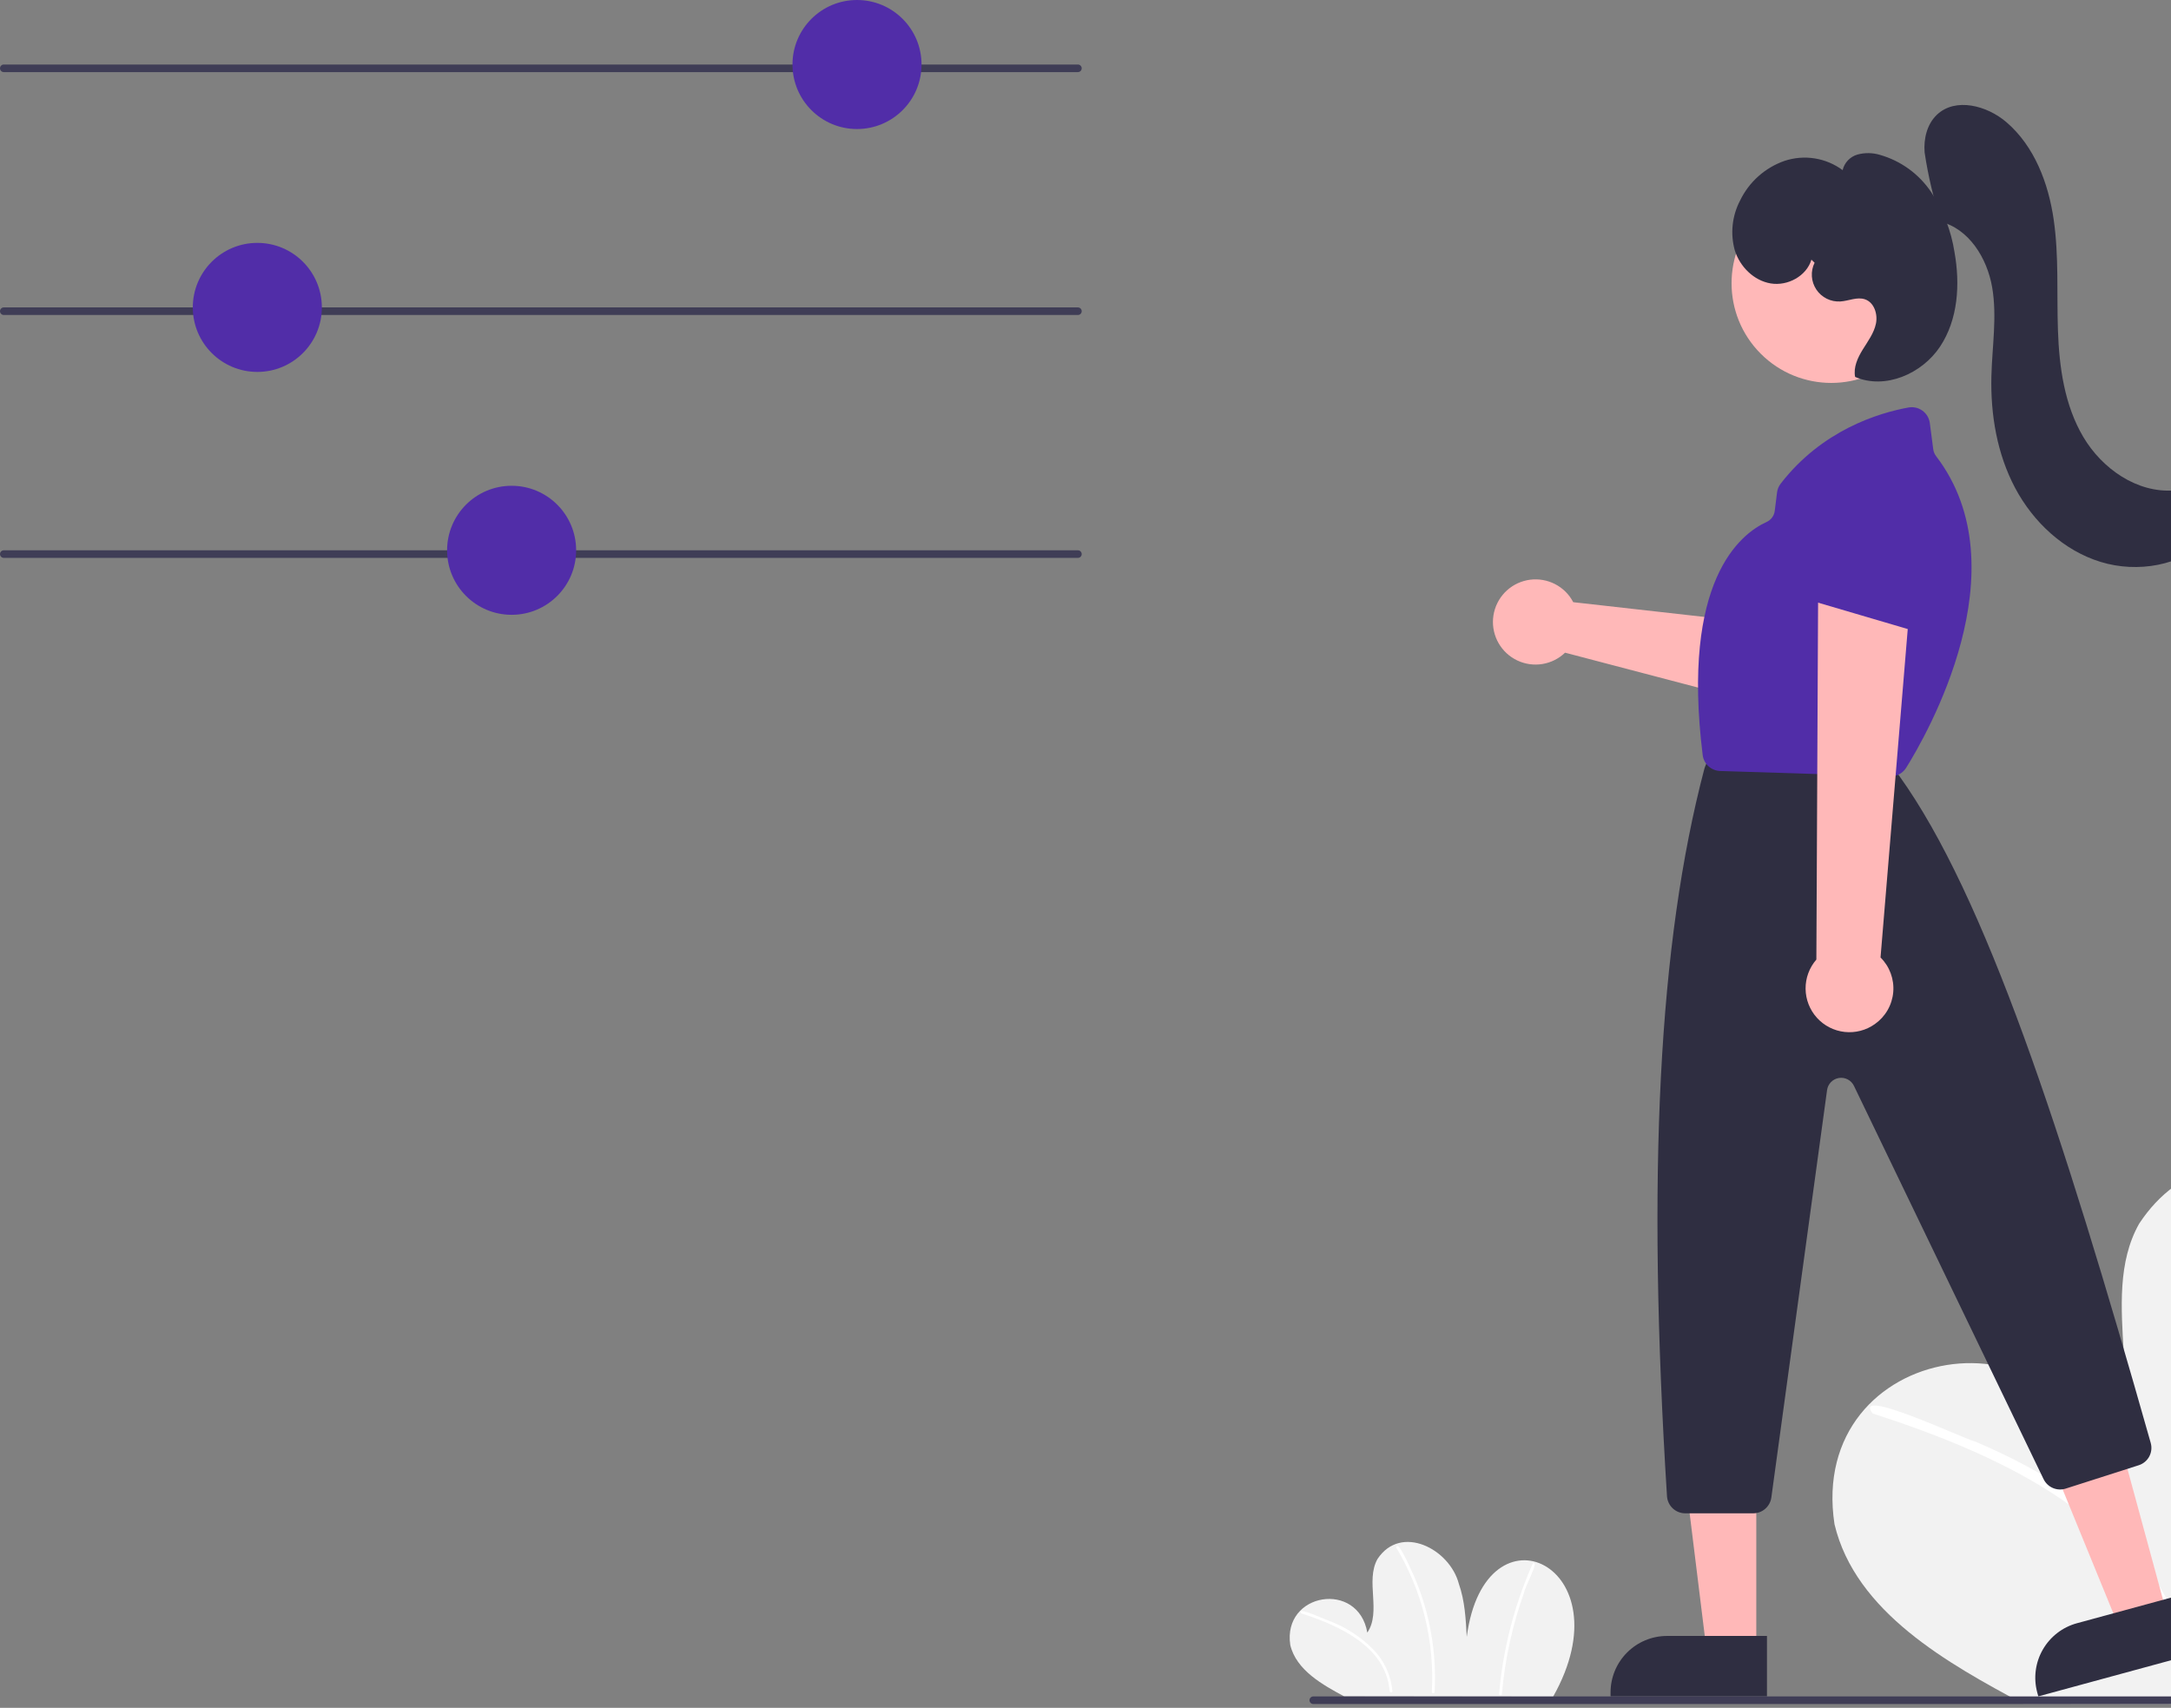 <svg width="572" height="450" viewBox="0 0 572 450" fill="none" xmlns="http://www.w3.org/2000/svg">
<rect x="0" y="0" width="572" height="450" fill="#808080" stroke="none"/>
<g clip-path="url(#clip0_170_2)">
<path d="M725.24 449.141C793.474 328.445 662.599 266.631 645.753 394.084C644.9 377.636 643.996 360.923 638.533 345.386C630.235 313.154 585.148 289.797 563.613 322.425C552.229 342.642 567.326 371.002 554.234 390.159C545.976 341.945 475.971 353.255 483.342 401.632C488.876 424.874 513.432 438.399 533.033 448.914L725.24 449.141Z" fill="#F2F2F2"/>
<path d="M493.369 372.427C528.006 383.666 571.291 402.598 574.803 443.978C574.904 445.618 577.471 445.629 577.369 443.977C576.472 429.366 569.351 415.995 559.491 405.42C548.681 393.826 534.672 385.908 520.208 379.764C517.381 379.11 487.945 365.185 493.369 372.427Z" fill="white"/>
<path d="M409.2 447.065C428.733 412.515 391.269 394.82 386.446 431.304C386.202 426.596 385.943 421.812 384.379 417.364C382.004 408.137 369.098 401.451 362.933 410.791C359.674 416.579 363.996 424.697 360.248 430.181C357.884 416.379 337.844 419.617 339.955 433.465C341.539 440.118 348.568 443.99 354.179 447L409.2 447.065Z" fill="#F2F2F2"/>
<path d="M342.825 425.105C352.74 428.322 365.131 433.742 366.136 445.587C366.165 446.057 366.9 446.06 366.871 445.587C366.492 441.427 364.684 437.526 361.753 434.55C358.559 431.342 354.728 428.84 350.508 427.205C349.699 427.018 341.272 423.032 342.825 425.105Z" fill="white"/>
<path d="M367.875 407.78C374.737 419.238 378.002 432.491 377.247 445.825C377.22 446.298 377.955 446.296 377.982 445.825C378.567 435.345 376.7 424.872 372.531 415.239C372.062 414.377 368.285 405.298 367.875 407.78Z" fill="white"/>
<path d="M403.834 412C398.997 422.876 396.002 434.48 394.974 446.339C394.933 446.81 395.668 446.807 395.709 446.339C396.509 437.195 398.485 428.192 401.588 419.554C401.58 418.592 405.814 410.783 403.834 412Z" fill="white"/>
<path d="M284 19H1C0.735 19 0.48 18.895 0.293 18.707C0.105 18.52 -3.8147e-06 18.265 -3.8147e-06 18C-3.8147e-06 17.735 0.105 17.48 0.293 17.293C0.48 17.105 0.735 17 1 17H284C284.265 17 284.52 17.105 284.707 17.293C284.895 17.48 285 17.735 285 18C285 18.265 284.895 18.52 284.707 18.707C284.52 18.895 284.265 19 284 19Z" fill="#3F3D56"/>
<path d="M225.799 34C235.188 34 242.799 26.389 242.799 17C242.799 7.611 235.188 0 225.799 0C216.41 0 208.799 7.611 208.799 17C208.799 26.389 216.41 34 225.799 34Z" fill="#512DA8"/>
<path d="M284 83H1C0.735 83 0.48 82.895 0.293 82.707C0.105 82.52 -3.8147e-06 82.265 -3.8147e-06 82C-3.8147e-06 81.735 0.105 81.48 0.293 81.293C0.48 81.105 0.735 81 1 81H284C284.265 81 284.52 81.105 284.707 81.293C284.895 81.48 285 81.735 285 82C285 82.265 284.895 82.52 284.707 82.707C284.52 82.895 284.265 83 284 83Z" fill="#3F3D56"/>
<path d="M67.799 98C77.188 98 84.799 90.389 84.799 81C84.799 71.611 77.188 64 67.799 64C58.41 64 50.799 71.611 50.799 81C50.799 90.389 58.41 98 67.799 98Z" fill="#512DA8"/>
<path d="M284 147H1C0.735 147 0.48 146.895 0.293 146.707C0.105 146.52 -3.8147e-06 146.265 -3.8147e-06 146C-3.8147e-06 145.735 0.105 145.48 0.293 145.293C0.48 145.105 0.735 145 1 145H284C284.265 145 284.52 145.105 284.707 145.293C284.895 145.48 285 145.735 285 146C285 146.265 284.895 146.52 284.707 146.707C284.52 146.895 284.265 147 284 147Z" fill="#3F3D56"/>
<path d="M134.799 162C144.188 162 151.799 154.389 151.799 145C151.799 135.611 144.188 128 134.799 128C125.41 128 117.799 135.611 117.799 145C117.799 154.389 125.41 162 134.799 162Z" fill="#512DA8"/>
<path d="M413.564 157.166C413.915 157.643 414.228 158.146 414.5 158.672L467.207 164.598L474.872 154.242L492.015 163.767L476.925 188.925L412.352 171.978C410.709 173.558 408.624 174.6 406.374 174.966C404.124 175.331 401.816 175.003 399.757 174.026C397.698 173.048 395.986 171.466 394.848 169.492C393.709 167.517 393.199 165.242 393.385 162.97C393.571 160.699 394.444 158.537 395.888 156.774C397.333 155.01 399.279 153.728 401.47 153.098C403.661 152.468 405.991 152.52 408.151 153.247C410.312 153.973 412.2 155.341 413.564 157.166Z" fill="#FFB8B8"/>
<path d="M488.269 172.777C487.845 172.591 487.449 172.344 487.095 172.045L465.912 154.2C465.403 153.771 464.988 153.241 464.694 152.644C464.4 152.047 464.233 151.395 464.204 150.73C464.175 150.064 464.284 149.401 464.525 148.78C464.766 148.159 465.133 147.595 465.603 147.123L484.825 127.821C485.632 127.004 486.706 126.504 487.851 126.413C488.997 126.322 490.136 126.645 491.063 127.325L505.599 137.881C506.507 138.54 507.155 139.495 507.433 140.582C507.711 141.668 507.601 142.818 507.122 143.832L494.547 170.421C494.011 171.553 493.057 172.431 491.885 172.871C490.713 173.31 489.417 173.277 488.269 172.777Z" fill="#512DA8"/>
<path d="M570.892 425.157L558.24 428.599L538.942 381.438L557.614 376.358L570.892 425.157Z" fill="#FFB8B8"/>
<path d="M547.222 427.712L572.62 420.801L576.8 436.164L537.037 446.983L536.766 445.985C535.729 442.175 536.249 438.109 538.21 434.683C540.17 431.256 543.412 428.748 547.222 427.712Z" fill="#2F2E41"/>
<path d="M462.735 434.811L449.624 434.81L443.386 384.237L462.738 384.238L462.735 434.811Z" fill="#FFB8B8"/>
<path d="M439.224 431.064H465.545V446.985H424.337V445.951C424.337 442.002 425.905 438.216 428.697 435.424C431.489 432.632 435.276 431.064 439.224 431.064Z" fill="#2F2E41"/>
<path d="M501.061 93.207C511.319 82.948 511.319 66.317 501.061 56.059C490.803 45.801 474.171 45.801 463.913 56.059C453.655 66.317 453.655 82.948 463.913 93.207C474.171 103.465 490.803 103.465 501.061 93.207Z" fill="#FFB8B8"/>
<path d="M461.932 398.752H444.015C442.79 398.75 441.612 398.282 440.719 397.444C439.826 396.605 439.286 395.459 439.207 394.236C433.868 309.361 436.991 248.478 449.035 202.636C449.088 202.435 449.153 202.238 449.23 202.046L450.19 199.647C450.544 198.752 451.16 197.985 451.957 197.445C452.754 196.905 453.696 196.618 454.658 196.621H491.504C492.198 196.621 492.884 196.771 493.515 197.061C494.146 197.351 494.707 197.774 495.158 198.302L500.163 204.141C500.26 204.255 500.352 204.371 500.44 204.493C523.007 235.963 543.231 297.488 566.653 380.185C566.999 381.387 566.862 382.676 566.271 383.778C565.68 384.88 564.682 385.708 563.489 386.085L544.234 392.247C543.128 392.595 541.934 392.535 540.87 392.077C539.805 391.619 538.94 390.795 538.432 389.753L488.463 286.113C488.113 285.388 487.54 284.796 486.828 284.423C486.115 284.05 485.301 283.916 484.507 284.042C483.713 284.167 482.98 284.545 482.417 285.12C481.854 285.694 481.492 286.434 481.382 287.231L466.701 394.591C466.539 395.743 465.969 396.797 465.093 397.561C464.217 398.326 463.095 398.749 461.932 398.752Z" fill="#2F2E41"/>
<path d="M498.143 204.568C498.092 204.568 498.042 204.567 497.991 204.566L453.236 203.153C452.085 203.121 450.984 202.676 450.134 201.9C449.285 201.123 448.742 200.067 448.606 198.924C442.933 152.999 458.493 140.696 465.446 137.539C466.027 137.277 466.53 136.869 466.907 136.355C467.284 135.841 467.522 135.238 467.598 134.605L468.199 129.791C468.302 128.941 468.63 128.134 469.15 127.454C480.052 113.332 494.938 108.809 502.842 107.371C503.483 107.256 504.14 107.272 504.775 107.419C505.409 107.566 506.007 107.84 506.533 108.225C507.058 108.61 507.499 109.098 507.83 109.659C508.161 110.22 508.375 110.842 508.458 111.488L509.359 118.4C509.451 119.059 509.714 119.683 510.122 120.209C532.858 149.932 507.529 193.818 502.221 202.313C501.787 203.003 501.185 203.572 500.472 203.966C499.759 204.36 498.958 204.568 498.143 204.568Z" fill="#512DA8"/>
<path d="M493.968 269.844C495.343 268.88 496.49 267.625 497.328 266.17C498.166 264.714 498.675 263.092 498.818 261.419C498.962 259.745 498.736 258.061 498.158 256.484C497.58 254.907 496.663 253.476 495.472 252.291L503.786 151.898L479.034 155.303L478.563 252.844C476.706 254.977 475.695 257.717 475.723 260.545C475.751 263.372 476.816 266.091 478.715 268.187C480.614 270.282 483.215 271.608 486.027 271.914C488.838 272.219 491.664 271.483 493.968 269.844Z" fill="#FFB8B8"/>
<path d="M505.403 166.354C504.94 166.354 504.478 166.287 504.034 166.156L477.462 158.34C476.823 158.153 476.23 157.834 475.721 157.406C475.211 156.977 474.796 156.448 474.502 155.85C474.208 155.253 474.041 154.601 474.011 153.936C473.982 153.271 474.091 152.607 474.331 151.986L484.165 126.582C484.575 125.509 485.357 124.619 486.369 124.075C487.381 123.531 488.554 123.369 489.676 123.618L507.231 127.434C508.327 127.673 509.305 128.287 509.996 129.169C510.688 130.052 511.05 131.149 511.019 132.27L510.202 161.672C510.167 162.923 509.647 164.111 508.751 164.985C507.855 165.859 506.655 166.35 505.403 166.354Z" fill="#512DA8"/>
<path d="M727.016 449H346.016C345.751 449 345.496 448.895 345.309 448.707C345.121 448.52 345.016 448.265 345.016 448C345.016 447.735 345.121 447.48 345.309 447.293C345.496 447.105 345.751 447 346.016 447H727.016C727.281 447 727.535 447.105 727.723 447.293C727.91 447.48 728.016 447.735 728.016 448C728.016 448.265 727.91 448.52 727.723 448.707C727.535 448.895 727.281 449 727.016 449Z" fill="#3F3D56"/>
<path d="M511.388 58.296C509.437 52.382 507.997 46.311 507.083 40.151C506.796 36.564 507.715 32.705 510.327 30.231C515.215 25.6 523.52 27.805 528.631 32.188C536.019 38.523 539.704 48.257 541.096 57.888C542.489 67.52 541.876 77.314 542.211 87.039C542.546 96.765 543.937 106.765 548.896 115.139C553.854 123.512 563.055 129.94 572.76 129.227C576.678 129.016 580.398 127.439 583.274 124.772C584.686 123.428 585.756 121.766 586.393 119.924C587.03 118.082 587.216 116.114 586.935 114.186C591.896 123.068 589.381 135.107 581.982 142.089C574.583 149.072 563.202 151.046 553.475 148.065C543.748 145.083 535.742 137.608 530.961 128.628C526.179 119.648 524.426 109.275 524.68 99.105C524.875 91.294 526.203 83.42 524.883 75.72C523.563 68.02 518.744 60.201 511.145 58.388L511.388 58.296Z" fill="#2F2E41"/>
<path d="M477.261 68.42C475.966 72.748 471.01 75.417 466.552 74.685C462.093 73.953 458.428 70.282 457.073 65.972C455.848 61.57 456.35 56.866 458.475 52.821C459.646 50.397 461.284 48.227 463.294 46.436C465.305 44.645 467.649 43.268 470.192 42.384C472.75 41.537 475.474 41.316 478.134 41.741C480.795 42.166 483.315 43.225 485.481 44.827C485.712 43.855 486.197 42.962 486.888 42.239C487.579 41.517 488.449 40.992 489.41 40.718C491.345 40.197 493.388 40.227 495.307 40.805C500.836 42.381 505.628 45.867 508.829 50.642C511.99 55.404 514.081 60.793 514.958 66.44C516.467 74.909 515.91 84.163 511.154 91.33C506.398 98.498 496.667 102.73 488.773 99.313C488.281 96.796 489.447 94.262 490.796 92.082C492.145 89.901 493.744 87.777 494.262 85.266C494.78 82.755 493.787 79.683 491.358 78.862C489.285 78.161 487.076 79.296 484.893 79.433C483.653 79.511 482.415 79.262 481.302 78.71C480.189 78.158 479.24 77.323 478.552 76.289C477.864 75.255 477.459 74.058 477.38 72.818C477.3 71.579 477.547 70.34 478.097 69.226L477.261 68.42Z" fill="#2F2E41"/>
</g>
<defs>
<clipPath id="clip0_170_2">
<rect width="744.799" height="449.141" fill="white"/>
</clipPath>
</defs>
</svg>
